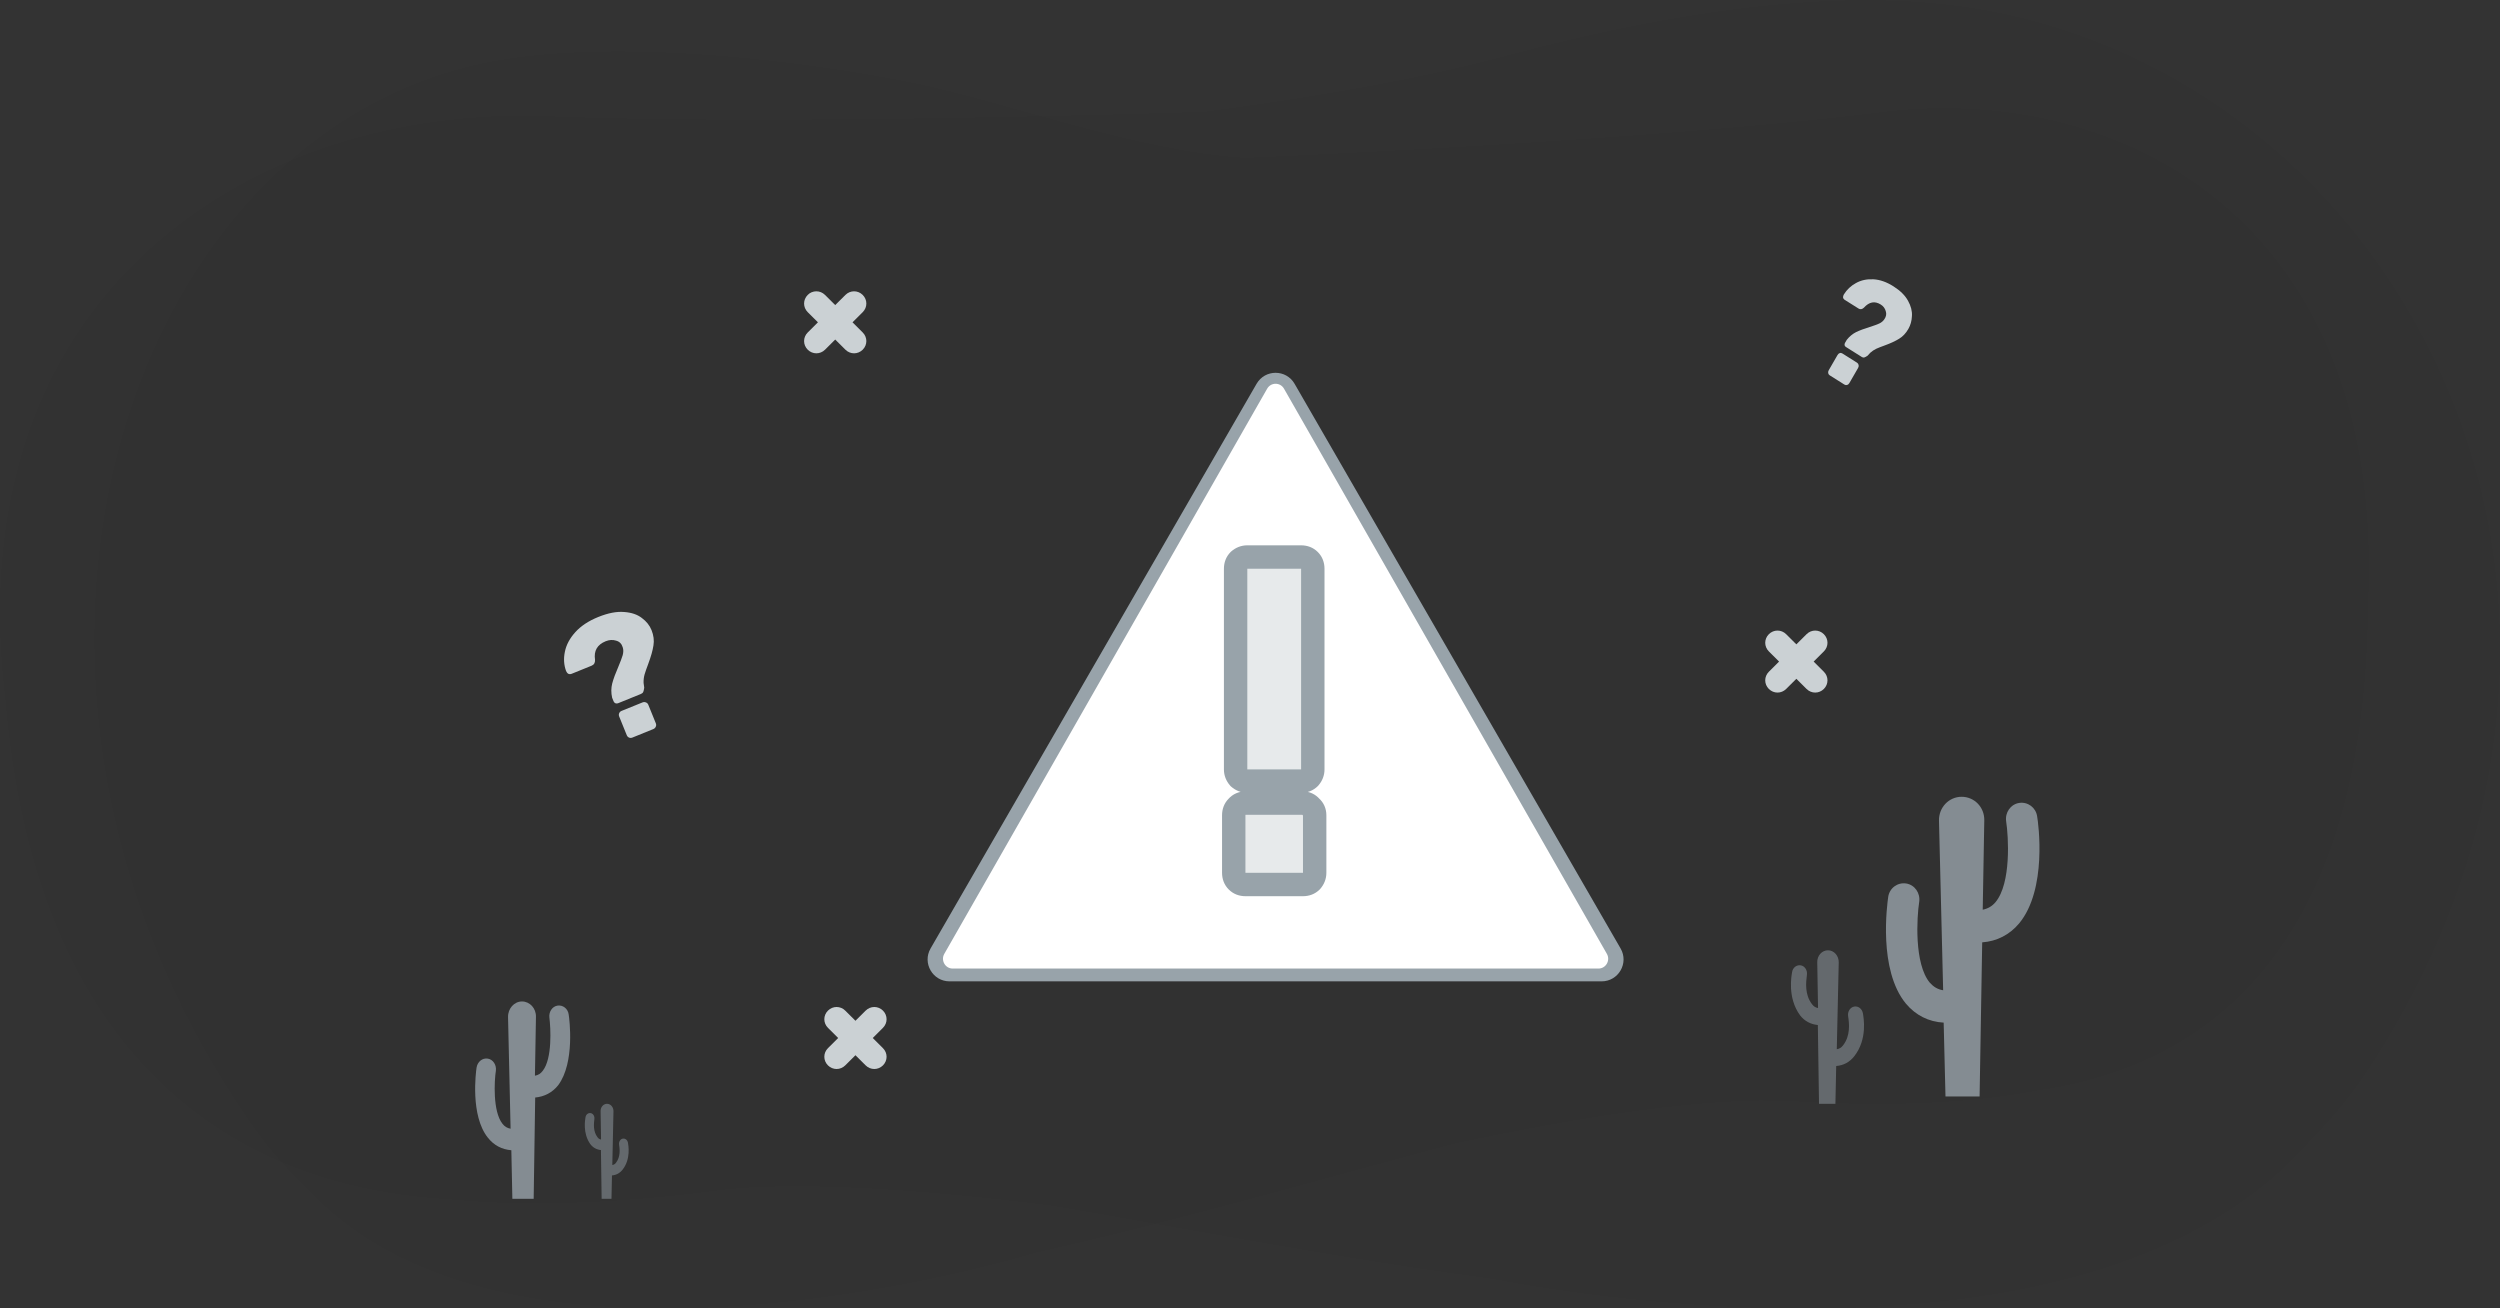 <svg width="342" height="179" viewBox="0 0 342 179" fill="none" xmlns="http://www.w3.org/2000/svg">
<rect x="0" y="0" width="342" height="179" fill="#333333" stroke="none"/>
<path opacity="0.02" d="M246.472 0.355C234.826 1.171 221.648 3.515 207.193 7.339L205.405 7.797C194.678 10.652 181.041 13.15 164.798 15.291C159.23 15.495 105.598 17.177 75.053 15.902C71.835 15.749 68.515 15.8 65.297 16.055C45.224 17.483 27.704 25.486 15.905 38.688C3.084 53.012 -2.126 72.841 0.786 95.984C0.786 96.035 0.786 96.086 0.786 96.086C2.625 117.495 9.009 134.215 19.634 145.685C29.951 156.848 43.947 163.016 61.262 164.036C68.158 164.749 76.126 164.8 85.014 164.188C89.151 163.883 93.544 163.475 98.039 162.863C99.111 162.71 100.286 162.608 101.563 162.506C111.217 161.844 125.416 162.608 143.754 164.902C148.912 165.769 154.122 166.686 159.69 167.706C174.145 170.254 189.111 172.956 204.23 174.944C207.806 175.658 233.089 180.449 259.548 178.563C285.751 176.728 304.854 169.031 316.296 155.727C319.258 152.77 321.914 149.457 324.213 145.939C335.041 129.169 340.966 111.48 341.886 93.435C342.703 76.97 339.127 60.658 331.517 46.232C318.083 20.592 293.464 3.515 265.728 0.559C259.956 -0.053 253.469 -0.155 246.472 0.355Z" fill="black"/>
<path opacity="0.02" d="M34.617 154.065C36.794 157.198 39.262 159.944 41.875 162.402C69.941 193.291 140.784 171.654 141.655 171.365C161.398 166.932 181.19 161.149 198.997 156.427C216.369 152.716 233.886 149.969 245.306 150.644C261.226 151.608 271.921 150.5 278.502 149.198C305.552 145.392 323.504 125.683 323.94 83.084C323.94 83.036 323.94 82.94 323.94 82.891C326.553 29.017 288.809 11.38 257.5 15.332C226.192 19.283 170.399 21.596 170.399 21.596C155.688 20.729 137.936 14.065 125.5 11.463C109.144 8.09 83.646 5.203 67 8.48C16.336 18.358 -7.579 93.878 34.617 154.065Z" fill="black"/>
<path d="M111.68 39.851C112.105 39.851 112.531 40.016 112.863 40.346L114.258 41.736L115.654 40.346C116.316 39.687 117.357 39.687 118.02 40.346C118.682 41.006 118.682 42.043 118.02 42.703L116.624 44.093L118.02 45.483C118.682 46.143 118.682 47.18 118.02 47.839C117.357 48.499 116.316 48.499 115.654 47.839L114.258 46.449L112.863 47.839C112.2 48.499 111.159 48.499 110.497 47.839C109.834 47.18 109.834 46.143 110.497 45.483L111.893 44.093L110.497 42.703C109.834 42.043 109.834 41.006 110.497 40.346C110.804 40.016 111.254 39.851 111.68 39.851ZM243.163 86.262C243.589 86.262 244.015 86.427 244.346 86.757L245.742 88.147L247.137 86.757C247.8 86.097 248.841 86.097 249.503 86.757C250.166 87.417 250.166 88.454 249.503 89.113L248.107 90.504L249.503 91.894C250.166 92.553 250.166 93.59 249.503 94.25C248.841 94.91 247.8 94.91 247.137 94.25L245.742 92.86L244.346 94.25C243.684 94.91 242.643 94.91 241.98 94.25C241.318 93.59 241.318 92.553 241.98 91.894L243.376 90.504L241.98 89.113C241.318 88.454 241.318 87.417 241.98 86.757C242.311 86.427 242.737 86.262 243.163 86.262ZM119.605 137.757C120.031 137.757 120.456 137.922 120.788 138.252C121.45 138.912 121.45 139.949 120.788 140.608L119.392 141.999L120.788 143.389C121.45 144.049 121.45 145.085 120.788 145.745C120.125 146.405 119.084 146.405 118.422 145.745L117.026 144.355L115.63 145.745C114.968 146.405 113.927 146.405 113.265 145.745C112.602 145.085 112.602 144.049 113.265 143.389L114.66 141.999L113.265 140.608C112.602 139.949 112.602 138.912 113.265 138.252C113.927 137.592 114.968 137.592 115.63 138.252L117.026 139.642L118.422 138.252C118.753 137.922 119.179 137.757 119.605 137.757Z" fill="#CBD1D4"/>
<path d="M84.561 96.199C84.443 96.247 84.324 96.252 84.205 96.214C84.08 96.161 83.993 96.075 83.945 95.957L83.738 95.445C83.589 94.78 83.593 94.131 83.751 93.498C83.923 92.858 84.201 92.097 84.586 91.216C84.868 90.549 85.068 90.019 85.185 89.627C85.296 89.219 85.295 88.856 85.184 88.539C85.042 88.061 84.739 87.761 84.275 87.639C83.819 87.496 83.347 87.523 82.858 87.722C81.701 88.191 81.215 89.035 81.4 90.256C81.425 90.66 81.268 90.931 80.927 91.069L78.213 92.17C78.05 92.236 77.896 92.238 77.75 92.177C77.613 92.094 77.508 91.964 77.436 91.786C77.135 90.958 77.082 90.082 77.276 89.157C77.465 88.217 77.94 87.325 78.703 86.481C79.465 85.636 80.506 84.946 81.826 84.411C83.175 83.863 84.359 83.633 85.379 83.721C86.392 83.793 87.203 84.068 87.812 84.546C88.429 85.004 88.867 85.552 89.126 86.189C89.42 86.916 89.508 87.622 89.39 88.309C89.286 88.99 89.052 89.819 88.689 90.795C88.463 91.387 88.292 91.88 88.175 92.273C88.073 92.659 88.028 93.04 88.042 93.414C88.052 93.566 88.081 93.787 88.13 94.078C88.096 94.334 88.052 94.524 87.999 94.649C87.946 94.774 87.838 94.87 87.675 94.936L84.561 96.199ZM86.519 100.896C86.356 100.962 86.201 100.964 86.055 100.902C85.909 100.841 85.803 100.728 85.737 100.565L84.709 98.03C84.642 97.867 84.64 97.712 84.702 97.566C84.764 97.421 84.876 97.314 85.039 97.248L87.886 96.094C88.049 96.027 88.203 96.025 88.349 96.087C88.51 96.142 88.623 96.252 88.689 96.415L89.718 98.95C89.784 99.113 89.779 99.271 89.703 99.423C89.641 99.569 89.528 99.675 89.365 99.741L86.519 100.896Z" fill="#CBD1D4"/>
<path d="M252.508 47.457C252.424 47.404 252.368 47.328 252.34 47.227C252.32 47.115 252.337 47.01 252.394 46.913L252.636 46.493C253.005 46.029 253.43 45.675 253.914 45.432C254.407 45.195 255.027 44.963 255.773 44.736C256.333 44.558 256.767 44.4 257.075 44.262C257.39 44.112 257.627 43.913 257.785 43.664C258.034 43.307 258.096 42.94 257.971 42.563C257.864 42.18 257.637 41.88 257.292 41.662C256.475 41.148 255.708 41.288 254.993 42.081C254.74 42.32 254.494 42.364 254.253 42.212L252.336 41.005C252.221 40.933 252.151 40.831 252.127 40.7C252.12 40.563 252.159 40.422 252.243 40.276C252.651 39.62 253.199 39.103 253.889 38.725C254.586 38.334 255.379 38.162 256.267 38.207C257.155 38.252 258.066 38.568 258.998 39.154C259.951 39.755 260.624 40.419 261.018 41.147C261.418 41.864 261.596 42.556 261.553 43.225C261.526 43.889 261.362 44.482 261.06 45.005C260.716 45.601 260.293 46.048 259.792 46.346C259.302 46.651 258.657 46.95 257.859 47.244C257.373 47.418 256.975 47.574 256.667 47.712C256.369 47.856 256.101 48.036 255.863 48.251C255.768 48.34 255.637 48.482 255.468 48.674C255.286 48.792 255.143 48.867 255.038 48.9C254.933 48.934 254.823 48.914 254.707 48.842L252.508 47.457ZM250.305 51.344C250.189 51.271 250.12 51.169 250.096 51.038C250.071 50.907 250.098 50.774 250.175 50.641L251.377 48.561C251.454 48.427 251.554 48.341 251.677 48.302C251.799 48.263 251.918 48.28 252.033 48.352L254.044 49.618C254.16 49.691 254.229 49.793 254.253 49.924C254.288 50.062 254.267 50.198 254.189 50.332L252.988 52.411C252.91 52.545 252.805 52.628 252.672 52.66C252.55 52.699 252.431 52.682 252.316 52.61L250.305 51.344Z" fill="#CBD1D4"/>
<path opacity="0.8" d="M278.68 111.672C278.502 110.464 277.398 109.659 276.222 109.842C275.047 110.025 274.263 111.16 274.442 112.368C274.762 114.418 275.154 120.824 272.981 123.423C272.518 123.972 271.948 124.302 271.236 124.448L271.45 112.221C271.485 110.428 270.096 109 268.351 109C266.606 109 265.217 110.464 265.253 112.258L265.822 135.467C265.075 135.357 264.505 134.991 264.006 134.442C261.833 131.843 262.225 125.437 262.546 123.387C262.724 122.179 261.94 121.044 260.765 120.861C259.59 120.678 258.486 121.483 258.307 122.691C258.165 123.716 256.918 132.685 260.729 137.297C262.047 138.871 263.828 139.787 265.894 139.896L266.143 150H270.809L271.165 128.914C273.195 128.768 274.94 127.853 276.222 126.315C280.069 121.666 278.858 112.661 278.68 111.672Z" fill="#98A3AA"/>
<path opacity="0.8" d="M77.795 138.775C77.691 137.982 76.997 137.453 76.268 137.566C75.539 137.68 75.053 138.435 75.157 139.228C75.331 140.587 75.574 144.779 74.255 146.478C73.978 146.856 73.63 147.083 73.179 147.158L73.318 139.115C73.353 137.944 72.485 137 71.409 137C70.334 137 69.466 137.982 69.501 139.152L69.848 154.408C69.397 154.333 69.015 154.106 68.737 153.729C67.384 152.029 67.627 147.8 67.835 146.478C67.939 145.685 67.453 144.93 66.725 144.817C65.996 144.704 65.336 145.232 65.198 146.025C65.093 146.705 64.33 152.596 66.725 155.617C67.557 156.674 68.633 157.241 69.952 157.354L70.091 164H73.006L73.214 150.141C74.463 150.028 75.574 149.462 76.372 148.442C78.663 145.345 77.899 139.417 77.795 138.775Z" fill="#98A3AA"/>
<path opacity="0.5" d="M80.095 152.855C80.143 152.473 80.463 152.218 80.799 152.273C81.136 152.327 81.36 152.691 81.312 153.073C81.232 153.727 81.12 154.745 81.728 155.564C81.856 155.745 82.017 155.855 82.225 155.891L82.161 152.018C82.145 151.455 82.545 151 83.042 151C83.538 151 83.939 151.473 83.923 152.036L83.763 159.382C83.971 159.345 84.147 159.236 84.275 159.055C84.9 158.236 84.788 157.2 84.692 156.564C84.644 156.182 84.868 155.818 85.204 155.764C85.54 155.709 85.845 155.964 85.909 156.345C85.957 156.673 86.309 158.509 85.204 159.964C84.82 160.473 84.323 160.745 83.715 160.8L83.65 164H82.305L82.209 157.327C81.632 157.273 81.12 157 80.751 156.509C79.694 155.018 80.047 153.164 80.095 152.855Z" fill="#98A3AA"/>
<path opacity="0.5" d="M245.158 132.996C245.238 132.379 245.772 131.968 246.332 132.056C246.893 132.144 247.267 132.731 247.187 133.348C247.053 134.406 246.866 136.05 247.881 137.372C248.094 137.666 248.361 137.842 248.708 137.901L248.601 131.645C248.575 130.734 249.242 130 250.07 130C250.897 130 251.565 130.764 251.538 131.674L251.271 143.54C251.618 143.481 251.912 143.305 252.125 143.011C253.166 141.69 252.979 140.015 252.819 138.987C252.739 138.371 253.113 137.783 253.673 137.695C254.234 137.607 254.741 138.018 254.848 138.635C254.928 139.164 255.515 142.13 253.673 144.48C253.033 145.302 252.205 145.743 251.191 145.831L251.084 151H248.842L248.681 140.221C247.72 140.133 246.866 139.692 246.252 138.899C244.49 136.491 245.078 133.495 245.158 132.996Z" fill="#98A3AA"/>
<path fill-rule="evenodd" clip-rule="evenodd" d="M177.098 52.5C175.943 50.5 173.057 50.5 171.902 52.5L127.302 129.75C126.147 131.75 127.59 134.25 129.9 134.25H219.1C221.41 134.25 222.853 131.75 221.698 129.75L177.098 52.5ZM175.626 54.95C175.125 54.083 173.875 54.083 173.374 54.95L130.159 129.8C129.659 130.667 130.285 131.75 131.285 131.75H217.715C218.715 131.75 219.341 130.667 218.841 129.8L175.626 54.95Z" fill="#98A3AA"/>
<path d="M173.349 53.171C173.861 52.276 175.139 52.276 175.651 53.171L219.82 130.486C220.331 131.381 219.692 132.5 218.669 132.5H130.331C129.308 132.5 128.669 131.381 129.18 130.486L173.349 53.171Z" fill="white"/>
<path d="M170.632 106.856C170.205 106.856 169.821 106.707 169.48 106.408C169.181 106.067 169.032 105.683 169.032 105.256V77.8C169.032 77.331 169.181 76.947 169.48 76.648C169.821 76.349 170.205 76.2 170.632 76.2H177.992C178.461 76.2 178.845 76.349 179.144 76.648C179.443 76.947 179.592 77.331 179.592 77.8V105.256C179.592 105.683 179.443 106.067 179.144 106.408C178.845 106.707 178.461 106.856 177.992 106.856H170.632ZM170.376 121C169.907 121 169.523 120.851 169.224 120.552C168.925 120.253 168.776 119.869 168.776 119.4V111.528C168.776 111.059 168.925 110.675 169.224 110.376C169.523 110.035 169.907 109.864 170.376 109.864H178.248C178.675 109.864 179.037 110.035 179.336 110.376C179.677 110.675 179.848 111.059 179.848 111.528V119.4C179.848 119.827 179.699 120.211 179.4 120.552C179.101 120.851 178.717 121 178.248 121H170.376Z" fill="#E7EAEB"/>
<path d="M169.48 106.408L168.276 107.462L168.346 107.542L168.426 107.612L169.48 106.408ZM169.48 76.648L168.426 75.444L168.386 75.479L168.349 75.517L169.48 76.648ZM179.144 76.648L178.013 77.779L178.013 77.779L179.144 76.648ZM179.144 106.408L180.275 107.539L180.313 107.502L180.348 107.462L179.144 106.408ZM169.224 120.552L168.093 121.683L168.093 121.683L169.224 120.552ZM169.224 110.376L170.355 111.507L170.393 111.47L170.428 111.43L169.224 110.376ZM179.336 110.376L178.132 111.43L178.202 111.51L178.282 111.58L179.336 110.376ZM179.4 120.552L180.531 121.683L180.569 121.646L180.604 121.606L179.4 120.552ZM170.632 105.256C170.619 105.256 170.612 105.255 170.61 105.254C170.608 105.254 170.606 105.254 170.604 105.253C170.602 105.252 170.578 105.243 170.534 105.204L168.426 107.612C169.039 108.149 169.792 108.456 170.632 108.456V105.256ZM170.684 105.354C170.645 105.31 170.636 105.286 170.635 105.284C170.634 105.282 170.634 105.28 170.634 105.278C170.633 105.276 170.632 105.269 170.632 105.256H167.432C167.432 106.096 167.739 106.849 168.276 107.462L170.684 105.354ZM170.632 105.256V77.8H167.432V105.256H170.632ZM170.632 77.8C170.632 77.767 170.635 77.748 170.636 77.74C170.637 77.732 170.638 77.733 170.635 77.74C170.632 77.747 170.628 77.757 170.622 77.766C170.616 77.775 170.611 77.779 170.611 77.779L168.349 75.517C167.715 76.15 167.432 76.958 167.432 77.8H170.632ZM170.534 77.852C170.578 77.813 170.602 77.804 170.604 77.803C170.606 77.802 170.608 77.802 170.61 77.802C170.612 77.801 170.619 77.8 170.632 77.8V74.6C169.792 74.6 169.039 74.907 168.426 75.444L170.534 77.852ZM170.632 77.8H177.992V74.6H170.632V77.8ZM177.992 77.8C178.024 77.8 178.044 77.803 178.052 77.804C178.06 77.805 178.059 77.806 178.052 77.803C178.045 77.8 178.035 77.796 178.026 77.79C178.017 77.784 178.013 77.779 178.013 77.779L180.275 75.517C179.642 74.883 178.834 74.6 177.992 74.6V77.8ZM178.013 77.779C178.013 77.779 178.008 77.775 178.002 77.766C177.996 77.757 177.992 77.747 177.989 77.74C177.986 77.733 177.987 77.732 177.988 77.74C177.989 77.748 177.992 77.767 177.992 77.8H181.192C181.192 76.958 180.909 76.15 180.275 75.517L178.013 77.779ZM177.992 77.8V105.256H181.192V77.8H177.992ZM177.992 105.256C177.992 105.269 177.991 105.276 177.99 105.278C177.99 105.28 177.99 105.282 177.989 105.284C177.988 105.286 177.979 105.31 177.94 105.354L180.348 107.462C180.885 106.849 181.192 106.096 181.192 105.256H177.992ZM178.013 105.277C178.013 105.277 178.017 105.272 178.026 105.266C178.035 105.26 178.045 105.256 178.052 105.253C178.059 105.25 178.06 105.251 178.052 105.252C178.044 105.253 178.024 105.256 177.992 105.256V108.456C178.834 108.456 179.642 108.173 180.275 107.539L178.013 105.277ZM177.992 105.256H170.632V108.456H177.992V105.256ZM170.376 119.4C170.344 119.4 170.324 119.397 170.316 119.396C170.308 119.395 170.309 119.394 170.316 119.397C170.323 119.4 170.333 119.404 170.342 119.41C170.351 119.416 170.355 119.421 170.355 119.421L168.093 121.683C168.726 122.317 169.534 122.6 170.376 122.6V119.4ZM170.355 119.421C170.355 119.421 170.36 119.425 170.366 119.434C170.372 119.443 170.376 119.453 170.379 119.46C170.382 119.467 170.381 119.468 170.38 119.46C170.379 119.452 170.376 119.432 170.376 119.4H167.176C167.176 120.242 167.459 121.05 168.093 121.683L170.355 119.421ZM170.376 119.4V111.528H167.176V119.4H170.376ZM170.376 111.528C170.376 111.496 170.379 111.476 170.38 111.468C170.381 111.46 170.382 111.461 170.379 111.468C170.376 111.475 170.372 111.485 170.366 111.494C170.36 111.503 170.355 111.507 170.355 111.507L168.093 109.245C167.459 109.878 167.176 110.686 167.176 111.528H170.376ZM170.428 111.43C170.434 111.423 170.433 111.425 170.424 111.432C170.415 111.439 170.401 111.447 170.386 111.454C170.37 111.461 170.359 111.464 170.354 111.465C170.349 111.466 170.356 111.464 170.376 111.464V108.264C169.464 108.264 168.634 108.62 168.02 109.322L170.428 111.43ZM170.376 111.464H178.248V108.264H170.376V111.464ZM178.248 111.464C178.247 111.464 178.236 111.464 178.218 111.46C178.199 111.456 178.178 111.449 178.159 111.44C178.116 111.42 178.109 111.403 178.132 111.43L180.54 109.322C179.959 108.659 179.168 108.264 178.248 108.264V111.464ZM178.282 111.58C178.289 111.586 178.287 111.585 178.28 111.576C178.273 111.567 178.265 111.553 178.258 111.538C178.251 111.522 178.248 111.511 178.247 111.506C178.246 111.501 178.248 111.508 178.248 111.528H181.448C181.448 110.616 181.092 109.786 180.39 109.172L178.282 111.58ZM178.248 111.528V119.4H181.448V111.528H178.248ZM178.248 119.4C178.248 119.413 178.247 119.42 178.246 119.422C178.246 119.424 178.246 119.426 178.245 119.428C178.244 119.43 178.235 119.454 178.196 119.498L180.604 121.606C181.141 120.993 181.448 120.24 181.448 119.4H178.248ZM178.269 119.421C178.269 119.421 178.273 119.416 178.282 119.41C178.291 119.404 178.301 119.4 178.308 119.397C178.315 119.394 178.316 119.395 178.308 119.396C178.3 119.397 178.28 119.4 178.248 119.4V122.6C179.09 122.6 179.898 122.317 180.531 121.683L178.269 119.421ZM178.248 119.4H170.376V122.6H178.248V119.4Z" fill="#98A3AA"/>
</svg>
